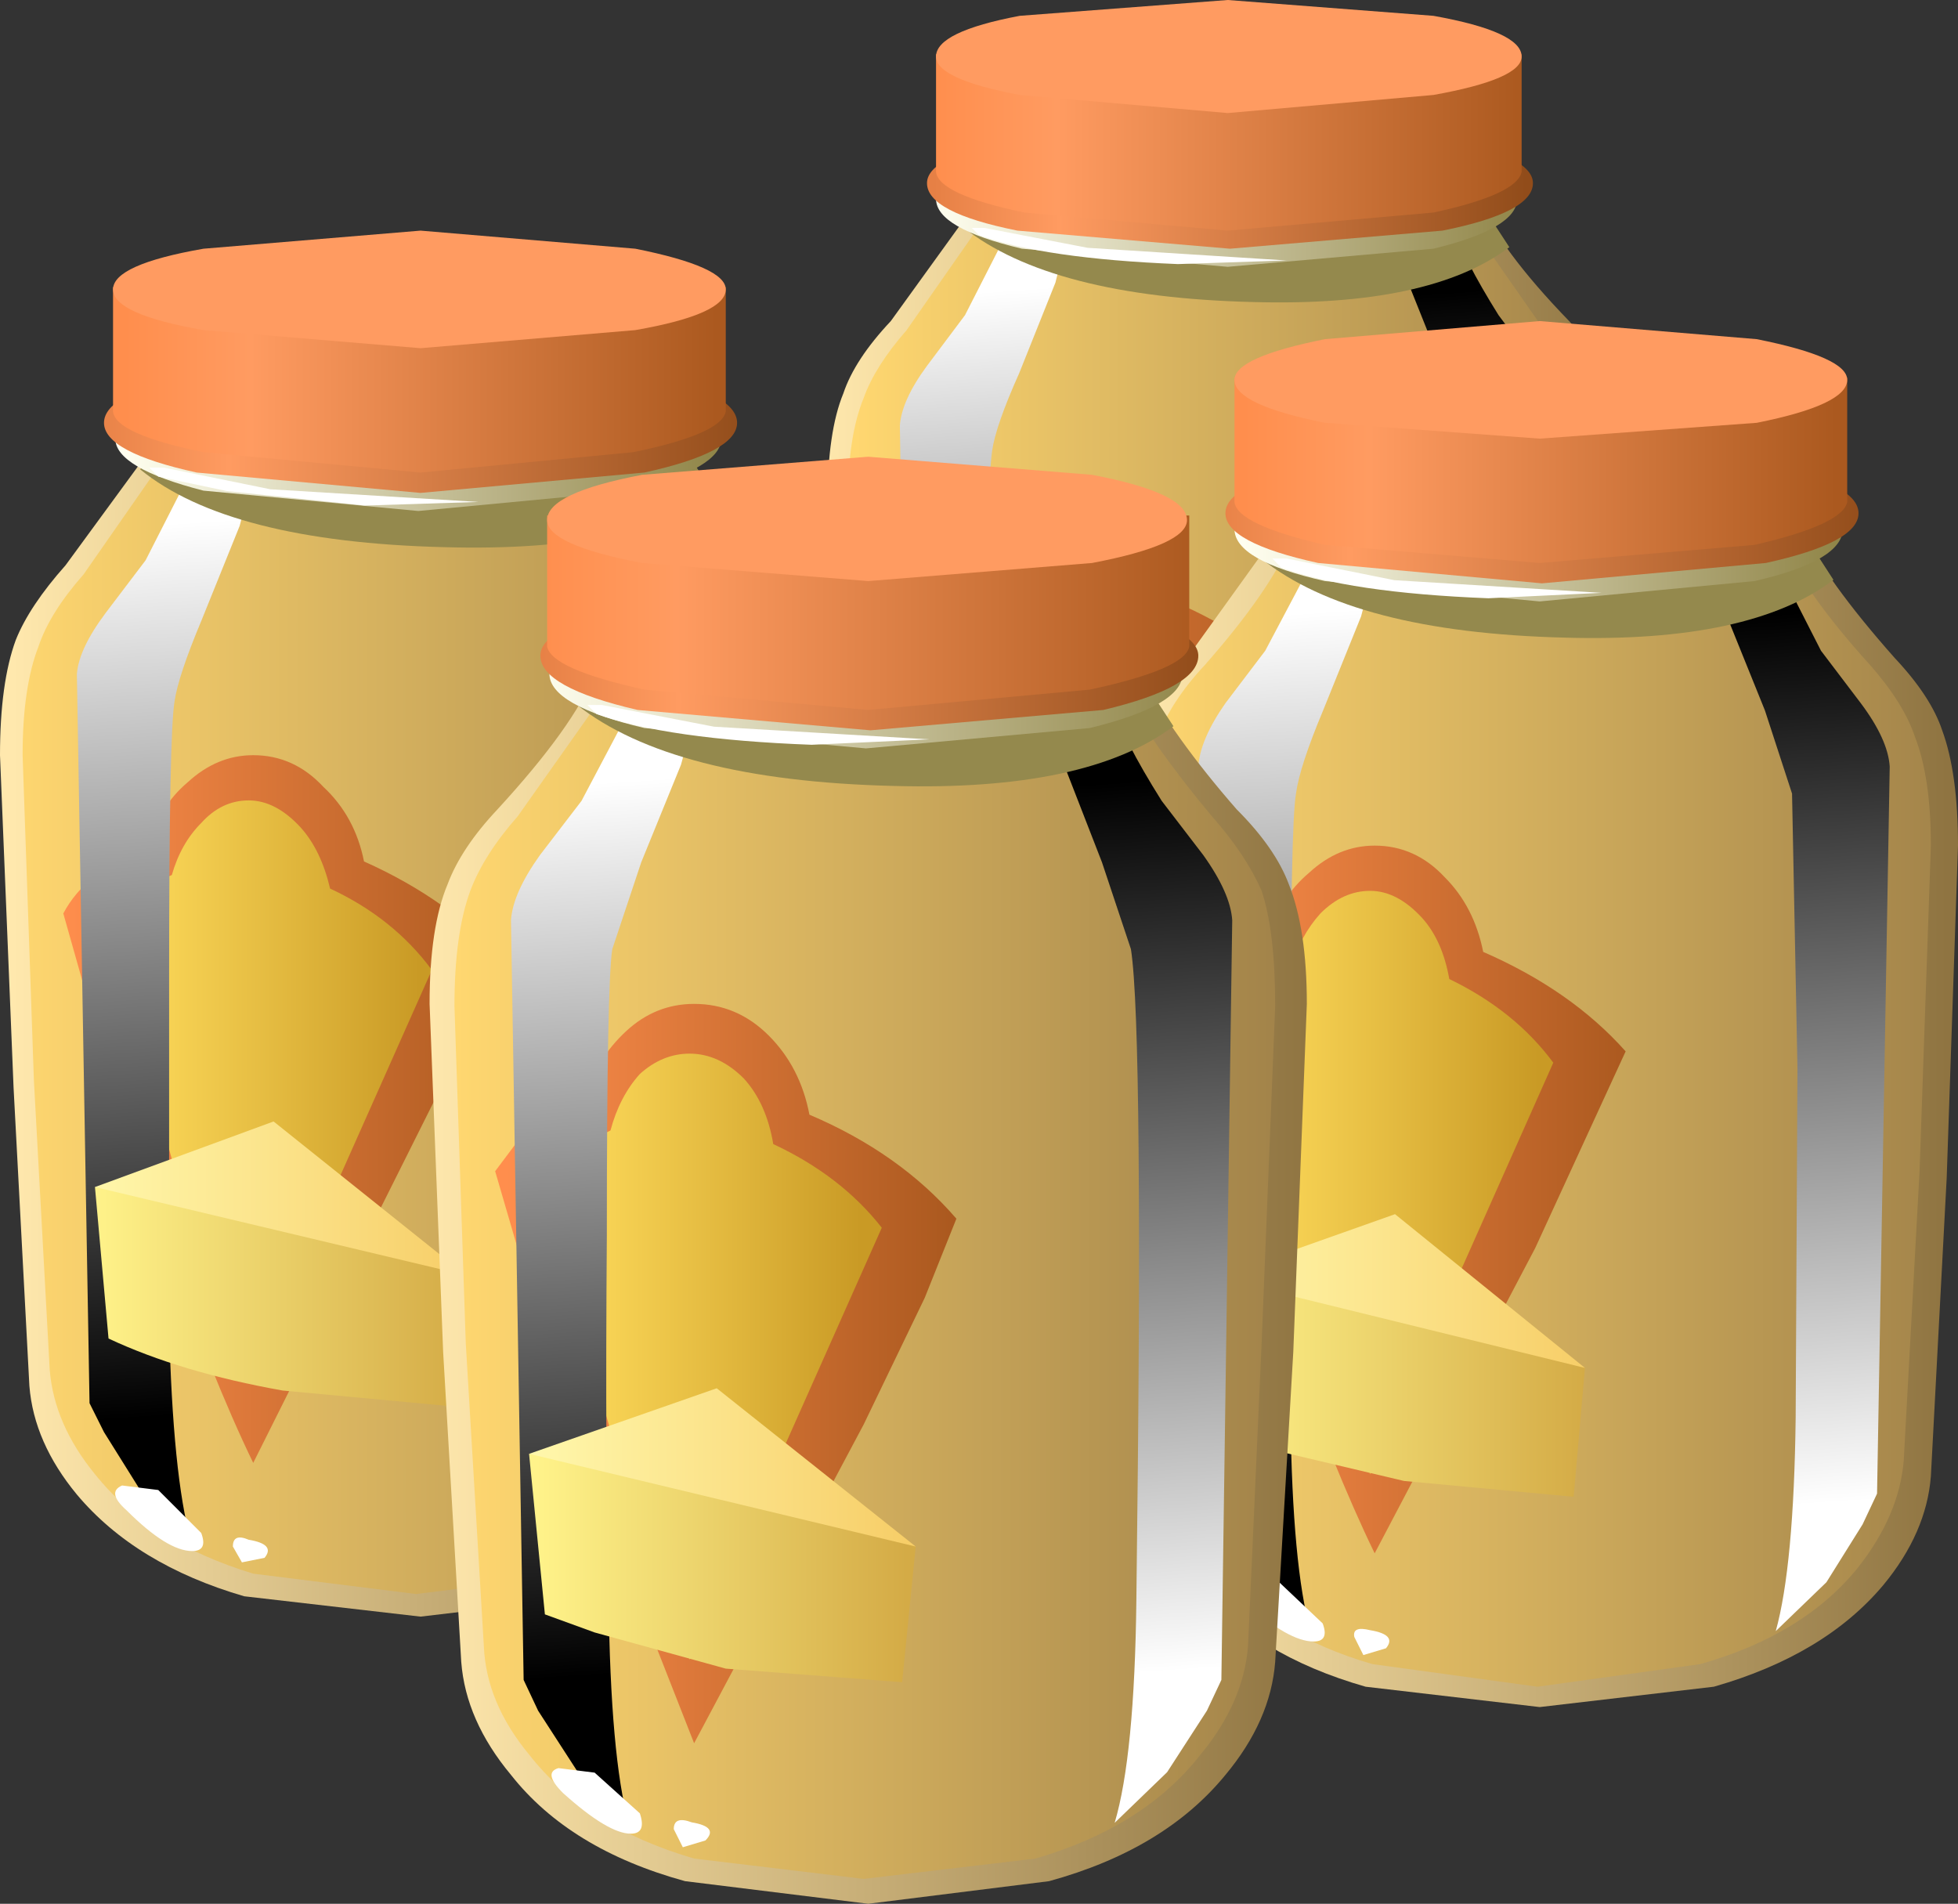 <?xml version="1.0" encoding="UTF-8" standalone="no"?>
<svg xmlns:xlink="http://www.w3.org/1999/xlink" height="42.1px" width="43.3px" xmlns="http://www.w3.org/2000/svg">
  <rect width="100%" height="100%" fill="#333333" stroke="none"/>
  <g transform="matrix(1.0, 0.0, 0.0, 1.0, 0.0, 0.0)">
    <use height="24.9" transform="matrix(1.0, 0.0, 0.0, 1.0, 18.3, 4.4)" width="17.75" xlink:href="#shape0"/>
    <use height="28.85" transform="matrix(0.8, 0.0, 0.0, 0.8, 19.9, 4.65)" width="4.8" xlink:href="#sprite0"/>
    <use height="28.85" transform="matrix(0.8, 0.0, 0.0, 0.8, 30.7, 4.65)" width="4.85" xlink:href="#sprite1"/>
    <use height="2.85" transform="matrix(0.8, 0.0, 0.0, 0.8, 21.3, 4.4)" width="15.1" xlink:href="#sprite2"/>
    <use height="5.9" transform="matrix(1.0, 0.0, 0.0, 1.0, 20.5, 0.0)" width="13.4" xlink:href="#shape4"/>
    <use height="1.1" transform="matrix(0.8, 0.0, 0.0, 0.8, 21.45, 5.0)" width="8.75" xlink:href="#sprite3"/>
    <use height="26.05" transform="matrix(1.0, 0.0, 0.0, 1.0, 0.0, 9.7)" width="28.1" xlink:href="#shape6"/>
    <use height="30.15" transform="matrix(0.8, 0.0, 0.0, 0.8, 1.7, 9.95)" width="5.05" xlink:href="#sprite4"/>
    <use height="30.15" transform="matrix(0.8, 0.0, 0.0, 0.8, 12.95, 9.95)" width="5.05" xlink:href="#sprite5"/>
    <use height="3.0" transform="matrix(0.8, 0.0, 0.0, 0.8, 3.1, 9.7)" width="15.75" xlink:href="#sprite6"/>
    <use height="6.2" transform="matrix(1.0, 0.0, 0.0, 1.0, 2.3, 5.1)" width="14.0" xlink:href="#shape10"/>
    <use height="1.15" transform="matrix(0.8, 0.0, 0.0, 0.8, 3.3, 10.3)" width="9.1" xlink:href="#sprite7"/>
    <use height="26.05" transform="matrix(1.0, 0.0, 0.0, 1.0, 2.1, 11.7)" width="41.2" xlink:href="#shape12"/>
    <use height="30.15" transform="matrix(0.8, 0.0, 0.0, 0.8, 26.5, 11.95)" width="5.05" xlink:href="#sprite8"/>
    <use height="30.15" transform="matrix(0.8, 0.0, 0.0, 0.8, 37.75, 11.95)" width="5.05" xlink:href="#sprite9"/>
    <use height="3.0" transform="matrix(0.8, 0.0, 0.0, 0.8, 27.9, 11.7)" width="15.8" xlink:href="#sprite10"/>
    <use height="6.2" transform="matrix(1.0, 0.0, 0.0, 1.0, 27.1, 7.1)" width="14.0" xlink:href="#shape15"/>
    <use height="1.2" transform="matrix(0.8, 0.0, 0.0, 0.8, 28.14, 12.31)" width="9.1" xlink:href="#sprite11"/>
    <use height="27.2" transform="matrix(1.0, 0.0, 0.0, 1.0, 9.5, 14.9)" width="25.55" xlink:href="#shape17"/>
    <use height="31.45" transform="matrix(0.8, 0.0, 0.0, 0.8, 11.3, 15.15)" width="5.3" xlink:href="#sprite12"/>
    <use height="31.45" transform="matrix(0.8, 0.0, 0.0, 0.8, 23.05, 15.15)" width="5.25" xlink:href="#sprite13"/>
    <use height="3.1" transform="matrix(0.8, 0.0, 0.0, 0.8, 12.75, 14.9)" width="16.5" xlink:href="#sprite14"/>
    <use height="6.45" transform="matrix(1.0, 0.0, 0.0, 1.0, 11.95, 10.1)" width="14.55" xlink:href="#shape20"/>
    <use height="1.2" transform="matrix(0.8, 0.0, 0.0, 0.8, 12.99, 15.55)" width="9.45" xlink:href="#sprite15"/>
    <use height="10.2" transform="matrix(1.0, 0.0, 0.0, 1.0, 11.7, 30.7)" width="8.55" xlink:href="#shape21"/>
  </g>
  <defs>
    <g id="shape0" transform="matrix(1.0, 0.0, 0.0, 1.0, -18.3, -4.4)">
      <path d="M34.7 7.1 Q35.45 7.9 35.7 8.7 36.05 9.55 36.05 11.1 L35.75 18.1 35.45 24.45 Q35.3 25.6 34.4 26.7 33.15 28.2 30.85 28.9 L27.15 29.3 23.5 28.9 Q21.15 28.2 19.9 26.7 19.0 25.6 18.9 24.45 L18.55 18.1 18.3 11.1 Q18.3 9.55 18.65 8.7 18.9 7.95 19.7 7.1 L21.65 4.4 27.15 4.7 32.7 4.4 Q33.15 5.5 34.7 7.1" fill="url(#gradient0)" fill-rule="evenodd" stroke="none"/>
      <path d="M34.15 7.3 L35.1 8.8 Q35.45 9.65 35.45 11.1 L35.2 18.0 34.9 24.1 Q34.75 25.3 33.9 26.3 32.75 27.8 30.55 28.4 L27.1 28.85 23.65 28.4 Q21.45 27.8 20.3 26.3 19.45 25.25 19.35 24.1 L19.0 18.0 18.75 11.1 Q18.75 9.65 19.1 8.8 19.35 8.1 20.05 7.3 L21.9 4.65 27.1 4.9 32.3 4.65 34.15 7.3" fill="url(#gradient1)" fill-rule="evenodd" stroke="none"/>
      <path d="M20.25 16.7 L19.6 14.5 20.05 13.95 Q20.6 13.35 21.4 13.05 21.7 12.15 22.3 11.65 22.9 11.1 23.65 11.1 24.5 11.1 25.15 11.7 25.75 12.35 25.95 13.3 27.85 14.1 28.95 15.45 L27.1 19.6 23.65 26.1 Q22.8 24.3 21.7 21.2 L20.25 16.7" fill="url(#gradient2)" fill-rule="evenodd" stroke="none"/>
      <path d="M25.25 13.9 Q26.6 14.55 27.45 15.65 L26.05 19.05 23.55 24.35 22.1 20.35 20.6 14.85 20.9 14.4 Q21.3 13.9 21.9 13.65 22.1 12.95 22.55 12.5 23.0 12.1 23.55 12.1 24.2 12.1 24.65 12.6 25.1 13.1 25.25 13.9" fill="url(#gradient3)" fill-rule="evenodd" stroke="none"/>
    </g>
    <linearGradient gradientTransform="matrix(0.011, 0.0, 0.0, -0.011, 27.15, 16.85)" gradientUnits="userSpaceOnUse" id="gradient0" spreadMethod="pad" x1="-819.2" x2="819.2">
      <stop offset="0.0" stop-color="#ffe8ad"/>
      <stop offset="1.0" stop-color="#8f7441"/>
    </linearGradient>
    <linearGradient gradientTransform="matrix(0.01, 0.0, 0.0, -0.01, 27.1, 16.75)" gradientUnits="userSpaceOnUse" id="gradient1" spreadMethod="pad" x1="-819.2" x2="819.2">
      <stop offset="0.0" stop-color="#ffd770"/>
      <stop offset="1.0" stop-color="#a3844a"/>
    </linearGradient>
    <linearGradient gradientTransform="matrix(0.006, 0.0, 0.0, -0.006, 24.3, 18.6)" gradientUnits="userSpaceOnUse" id="gradient2" spreadMethod="pad" x1="-819.2" x2="819.2">
      <stop offset="0.0" stop-color="#ff8e4d"/>
      <stop offset="1.0" stop-color="#ab591f"/>
    </linearGradient>
    <linearGradient gradientTransform="matrix(0.004, 0.0, 0.0, -0.004, 24.05, 18.25)" gradientUnits="userSpaceOnUse" id="gradient3" spreadMethod="pad" x1="-819.2" x2="819.2">
      <stop offset="0.0" stop-color="#ffdc5c"/>
      <stop offset="1.0" stop-color="#c99a25"/>
    </linearGradient>
    <g id="sprite0" transform="matrix(1.0, 0.0, 0.0, 1.0, 0.0, 0.0)">
      <use height="28.85" transform="matrix(1.0, 0.0, 0.0, 1.0, 0.0, 0.0)" width="4.8" xlink:href="#shape1"/>
    </g>
    <g id="shape1" transform="matrix(1.0, 0.0, 0.0, 1.0, 0.0, 0.0)">
      <path d="M3.05 0.45 L4.8 0.0 4.3 2.0 3.3 4.5 Q2.65 5.95 2.55 6.65 2.25 9.0 2.45 23.2 2.5 27.1 3.0 28.85 L1.65 27.55 0.7 26.0 0.3 25.2 0.0 5.95 Q0.05 5.25 0.75 4.3 L1.8 2.9 3.05 0.45" fill="url(#gradient4)" fill-rule="evenodd" stroke="none"/>
    </g>
    <linearGradient gradientTransform="matrix(0.001, 0.014, 0.014, -0.001, 2.65, 13.75)" gradientUnits="userSpaceOnUse" id="gradient4" spreadMethod="pad" x1="-819.2" x2="819.2">
      <stop offset="0.0" stop-color="#ffffff"/>
      <stop offset="1.0" stop-color="#000000"/>
    </linearGradient>
    <g id="sprite1" transform="matrix(1.0, 0.0, 0.0, 1.0, 0.0, 0.0)">
      <use height="28.85" transform="matrix(1.0, 0.0, 0.0, 1.0, 0.0, 0.0)" width="4.85" xlink:href="#shape2"/>
    </g>
    <g id="shape2" transform="matrix(1.0, 0.0, 0.0, 1.0, 0.0, 0.0)">
      <path d="M1.8 0.45 Q2.05 1.3 3.05 2.9 L4.1 4.3 Q4.8 5.25 4.85 5.95 L4.55 25.2 4.2 26.0 3.2 27.55 1.85 28.85 Q2.35 27.1 2.4 23.2 2.6 9.0 2.3 6.65 L1.55 4.5 0.55 2.0 Q0.0 0.35 0.0 0.0 L1.8 0.45" fill="url(#gradient5)" fill-rule="evenodd" stroke="none"/>
    </g>
    <linearGradient gradientTransform="matrix(-0.001, -0.014, 0.014, -0.001, 2.2, 13.75)" gradientUnits="userSpaceOnUse" id="gradient5" spreadMethod="pad" x1="-819.2" x2="819.2">
      <stop offset="0.0" stop-color="#ffffff"/>
      <stop offset="1.0" stop-color="#000000"/>
    </linearGradient>
    <g id="sprite2" transform="matrix(1.0, 0.0, 0.0, 1.0, 0.0, 0.0)">
      <use height="3.1" transform="matrix(0.915, 0.0, 0.0, 0.919, 0.0, 0.0)" width="16.5" xlink:href="#shape3"/>
    </g>
    <g id="shape3" transform="matrix(1.0, 0.0, 0.0, 1.0, 0.0, 0.0)">
      <path d="M15.55 0.0 L16.5 1.45 Q14.1 3.25 8.75 3.1 2.65 2.95 0.0 0.85 L0.5 0.0 8.05 0.4 15.55 0.0" fill="#94894d" fill-rule="evenodd" stroke="none"/>
    </g>
    <g id="shape4" transform="matrix(1.0, 0.0, 0.0, 1.0, -20.5, 0.0)">
      <path d="M31.7 3.35 Q33.55 3.8 33.55 4.4 33.55 5.05 31.7 5.5 L27.15 5.9 22.6 5.5 Q20.7 5.05 20.7 4.4 20.7 3.8 22.6 3.35 L27.15 2.9 31.7 3.35" fill="url(#gradient6)" fill-rule="evenodd" stroke="none"/>
      <path d="M31.9 3.05 Q33.9 3.45 33.9 4.05 33.9 4.7 31.9 5.1 L27.2 5.5 22.5 5.1 Q20.5 4.7 20.5 4.05 20.5 3.45 22.5 3.05 L27.2 2.6 31.9 3.05" fill="url(#gradient7)" fill-rule="evenodd" stroke="none"/>
      <path d="M33.65 1.2 L33.65 3.8 Q33.55 4.3 31.7 4.7 L27.15 5.1 22.65 4.7 Q20.75 4.3 20.7 3.8 L20.7 1.2 33.65 1.2" fill="url(#gradient8)" fill-rule="evenodd" stroke="none"/>
      <path d="M31.7 0.35 Q33.65 0.7 33.65 1.25 33.65 1.75 31.7 2.1 L27.15 2.5 22.55 2.1 Q20.7 1.75 20.7 1.25 20.7 0.7 22.55 0.35 L27.15 0.0 31.7 0.35" fill="#ff9b61" fill-rule="evenodd" stroke="none"/>
    </g>
    <linearGradient gradientTransform="matrix(0.008, 0.0, 0.0, -0.008, 27.15, 4.4)" gradientUnits="userSpaceOnUse" id="gradient6" spreadMethod="pad" x1="-819.2" x2="819.2">
      <stop offset="0.0" stop-color="#fffff0"/>
      <stop offset="1.0" stop-color="#918649"/>
    </linearGradient>
    <linearGradient gradientTransform="matrix(0.008, 0.0, 0.0, -0.008, 27.2, 4.05)" gradientUnits="userSpaceOnUse" id="gradient7" spreadMethod="pad" x1="-819.2" x2="819.2">
      <stop offset="0.0" stop-color="#e68045"/>
      <stop offset="0.212" stop-color="#ff9b61"/>
      <stop offset="1.0" stop-color="#914c1a"/>
    </linearGradient>
    <linearGradient gradientTransform="matrix(0.008, 0.0, 0.0, -0.008, 27.15, 3.15)" gradientUnits="userSpaceOnUse" id="gradient8" spreadMethod="pad" x1="-819.2" x2="819.2">
      <stop offset="0.0" stop-color="#ff8e4d"/>
      <stop offset="0.212" stop-color="#ff9b61"/>
      <stop offset="1.0" stop-color="#ab591f"/>
    </linearGradient>
    <g id="sprite3" transform="matrix(1.0, 0.0, 0.0, 1.0, 0.0, 0.0)">
      <use height="1.1" transform="matrix(1.0, 0.0, 0.0, 1.0, 0.0, 0.0)" width="8.75" xlink:href="#shape5"/>
    </g>
    <g id="shape5" transform="matrix(1.0, 0.0, 0.0, 1.0, 0.0, 0.0)">
      <path d="M0.4 0.05 L3.25 0.6 8.75 0.95 5.75 1.05 Q2.05 0.9 0.25 0.25 L0.05 0.05 0.4 0.05" fill="#ffffff" fill-rule="evenodd" stroke="none"/>
    </g>
    <g id="shape6" transform="matrix(1.0, 0.0, 0.0, 1.0, 0.0, -9.7)">
      <path d="M21.65 26.7 Q22.4 27.1 22.55 27.55 22.7 27.9 22.35 27.9 21.9 27.9 20.95 27.1 20.55 26.7 20.9 26.55 L21.65 26.7" fill="#ffffff" fill-rule="evenodd" stroke="none"/>
      <path d="M23.6 27.7 Q24.1 27.8 23.9 28.1 23.65 28.35 23.45 28.2 L23.25 27.85 Q23.25 27.6 23.6 27.7" fill="#ffffff" fill-rule="evenodd" stroke="none"/>
      <path d="M24.1 19.95 L28.1 22.1 27.9 24.9 24.3 24.55 21.65 23.9 20.6 23.45 20.3 20.2 24.1 19.95" fill="url(#gradient9)" fill-rule="evenodd" stroke="none"/>
      <path d="M24.1 18.9 L28.1 22.1 20.3 20.2 24.1 18.9" fill="url(#gradient10)" fill-rule="evenodd" stroke="none"/>
      <path d="M17.1 12.5 L18.2 14.15 Q18.55 15.1 18.55 16.7 L18.3 24.05 17.9 30.65 Q17.8 31.9 16.85 33.05 15.55 34.6 13.1 35.3 L9.3 35.75 5.4 35.3 Q3.0 34.6 1.7 33.05 0.75 31.9 0.65 30.65 L0.3 24.05 0.0 16.7 Q0.0 15.1 0.35 14.15 0.65 13.4 1.45 12.5 L3.5 9.7 9.3 10.0 15.05 9.7 Q15.5 10.75 17.1 12.5" fill="url(#gradient11)" fill-rule="evenodd" stroke="none"/>
      <path d="M16.55 12.7 L17.6 14.3 17.9 16.7 17.65 23.9 17.3 30.3 Q17.2 31.5 16.3 32.6 15.1 34.1 12.85 34.8 L9.2 35.25 5.6 34.8 Q3.3 34.1 2.1 32.6 1.2 31.5 1.1 30.3 L0.75 23.9 0.5 16.7 Q0.5 15.2 0.85 14.3 1.1 13.55 1.85 12.7 L3.8 9.9 9.2 10.25 14.65 9.9 Q15.0 10.9 16.55 12.7" fill="url(#gradient12)" fill-rule="evenodd" stroke="none"/>
      <path d="M7.15 17.4 Q7.85 18.05 8.05 19.05 9.95 19.9 11.15 21.25 L5.6 32.35 Q4.7 30.5 3.55 27.25 L2.05 22.5 1.4 20.2 Q1.9 19.25 3.3 18.7 3.5 17.85 4.15 17.3 4.8 16.7 5.6 16.7 6.5 16.7 7.15 17.4" fill="url(#gradient13)" fill-rule="evenodd" stroke="none"/>
      <path d="M4.45 18.2 Q4.9 17.7 5.5 17.7 6.1 17.7 6.65 18.3 7.1 18.8 7.3 19.65 8.7 20.3 9.55 21.45 L5.5 30.55 4.0 26.35 2.4 20.6 Q2.75 19.8 3.8 19.35 4.0 18.65 4.45 18.2" fill="url(#gradient14)" fill-rule="evenodd" stroke="none"/>
    </g>
    <linearGradient gradientTransform="matrix(0.005, 0.0, 0.0, -0.005, 24.2, 22.4)" gradientUnits="userSpaceOnUse" id="gradient9" spreadMethod="pad" x1="-819.2" x2="819.2">
      <stop offset="0.0" stop-color="#fff38a"/>
      <stop offset="1.0" stop-color="#d4ab46"/>
    </linearGradient>
    <linearGradient gradientTransform="matrix(0.005, 0.0, 0.0, -0.005, 24.2, 20.5)" gradientUnits="userSpaceOnUse" id="gradient10" spreadMethod="pad" x1="-819.2" x2="819.2">
      <stop offset="0.0" stop-color="#fff7ab"/>
      <stop offset="1.0" stop-color="#f7ce68"/>
    </linearGradient>
    <linearGradient gradientTransform="matrix(0.011, 0.0, 0.0, -0.011, 9.3, 22.7)" gradientUnits="userSpaceOnUse" id="gradient11" spreadMethod="pad" x1="-819.2" x2="819.2">
      <stop offset="0.0" stop-color="#ffe8ad"/>
      <stop offset="1.0" stop-color="#8f7441"/>
    </linearGradient>
    <linearGradient gradientTransform="matrix(0.011, 0.0, 0.0, -0.011, 9.2, 22.6)" gradientUnits="userSpaceOnUse" id="gradient12" spreadMethod="pad" x1="-819.2" x2="819.2">
      <stop offset="0.0" stop-color="#ffd770"/>
      <stop offset="1.0" stop-color="#a3844a"/>
    </linearGradient>
    <linearGradient gradientTransform="matrix(0.006, 0.0, 0.0, -0.006, 6.3, 24.5)" gradientUnits="userSpaceOnUse" id="gradient13" spreadMethod="pad" x1="-819.2" x2="819.2">
      <stop offset="0.0" stop-color="#ff8e4d"/>
      <stop offset="1.0" stop-color="#ab591f"/>
    </linearGradient>
    <linearGradient gradientTransform="matrix(0.004, 0.0, 0.0, -0.004, 6.0, 24.15)" gradientUnits="userSpaceOnUse" id="gradient14" spreadMethod="pad" x1="-819.2" x2="819.2">
      <stop offset="0.0" stop-color="#ffdc5c"/>
      <stop offset="1.0" stop-color="#c99a25"/>
    </linearGradient>
    <g id="sprite4" transform="matrix(1.0, 0.0, 0.0, 1.0, 0.0, 0.0)">
      <use height="30.15" transform="matrix(1.0, 0.0, 0.0, 1.0, 0.0, 0.0)" width="5.05" xlink:href="#shape7"/>
    </g>
    <g id="shape7" transform="matrix(1.0, 0.0, 0.0, 1.0, 0.0, 0.0)">
      <path d="M0.0 6.2 Q0.05 5.5 0.8 4.5 L1.9 3.05 3.2 0.5 5.05 0.0 4.5 2.1 3.45 4.7 Q2.8 6.25 2.7 6.95 2.55 7.8 2.55 14.55 L2.55 24.2 Q2.65 28.35 3.15 30.15 L1.75 28.75 0.75 27.15 0.35 26.35 0.0 6.2" fill="url(#gradient15)" fill-rule="evenodd" stroke="none"/>
    </g>
    <linearGradient gradientTransform="matrix(0.001, 0.015, 0.015, -0.001, 2.8, 14.35)" gradientUnits="userSpaceOnUse" id="gradient15" spreadMethod="pad" x1="-819.2" x2="819.2">
      <stop offset="0.0" stop-color="#ffffff"/>
      <stop offset="1.0" stop-color="#000000"/>
    </linearGradient>
    <g id="sprite5" transform="matrix(1.0, 0.0, 0.0, 1.0, 0.0, 0.0)">
      <use height="30.15" transform="matrix(1.0, 0.0, 0.0, 1.0, 0.0, 0.0)" width="5.05" xlink:href="#shape8"/>
    </g>
    <g id="shape8" transform="matrix(1.0, 0.0, 0.0, 1.0, 0.0, 0.0)">
      <path d="M1.85 0.5 L3.15 3.05 4.3 4.5 Q5.0 5.5 5.05 6.2 L4.75 26.35 4.35 27.15 3.3 28.75 1.95 30.15 Q2.45 28.35 2.5 24.2 2.7 9.1 2.35 6.95 L1.6 4.7 0.55 2.1 Q0.0 0.35 0.0 0.0 L1.85 0.5" fill="url(#gradient16)" fill-rule="evenodd" stroke="none"/>
    </g>
    <linearGradient gradientTransform="matrix(-0.001, -0.015, 0.015, -0.001, 2.3, 14.35)" gradientUnits="userSpaceOnUse" id="gradient16" spreadMethod="pad" x1="-819.2" x2="819.2">
      <stop offset="0.0" stop-color="#ffffff"/>
      <stop offset="1.0" stop-color="#000000"/>
    </linearGradient>
    <g id="sprite6" transform="matrix(1.0, 0.0, 0.0, 1.0, 0.0, 0.0)">
      <use height="3.0" transform="matrix(1.0, 0.0, 0.0, 1.0, 0.0, 0.0)" width="15.75" xlink:href="#shape9"/>
    </g>
    <g id="shape9" transform="matrix(1.0, 0.0, 0.0, 1.0, 0.0, 0.0)">
      <path d="M14.9 0.0 L15.75 1.4 Q13.8 3.15 8.4 3.0 2.45 2.85 0.0 0.85 L0.5 0.0 7.7 0.4 14.9 0.0" fill="#94894d" fill-rule="evenodd" stroke="none"/>
    </g>
    <g id="shape10" transform="matrix(1.0, 0.0, 0.0, 1.0, -2.3, -5.1)">
      <path d="M15.95 9.7 Q15.95 10.35 14.0 10.85 L9.25 11.3 4.5 10.85 Q2.55 10.35 2.55 9.7 2.55 9.1 4.5 8.6 L9.25 8.15 14.0 8.6 Q15.95 9.1 15.95 9.7" fill="url(#gradient17)" fill-rule="evenodd" stroke="none"/>
      <path d="M16.3 9.35 Q16.3 10.0 14.25 10.45 L9.3 10.9 4.35 10.45 Q2.3 10.0 2.3 9.35 2.3 8.7 4.35 8.25 L9.3 7.8 14.25 8.25 Q16.3 8.7 16.3 9.35" fill="url(#gradient18)" fill-rule="evenodd" stroke="none"/>
      <path d="M16.05 9.1 Q15.95 9.6 14.0 10.0 L9.3 10.45 4.5 10.0 Q2.55 9.6 2.5 9.1 L2.5 6.35 16.05 6.35 16.05 9.1" fill="url(#gradient19)" fill-rule="evenodd" stroke="none"/>
      <path d="M16.05 6.4 Q16.05 6.95 14.05 7.3 L9.3 7.7 4.5 7.3 Q2.5 6.95 2.5 6.4 2.5 5.85 4.5 5.5 L9.3 5.1 14.05 5.5 Q16.05 5.9 16.05 6.4" fill="#ff9b61" fill-rule="evenodd" stroke="none"/>
    </g>
    <linearGradient gradientTransform="matrix(0.008, 0.0, 0.0, -0.008, 9.25, 9.7)" gradientUnits="userSpaceOnUse" id="gradient17" spreadMethod="pad" x1="-819.2" x2="819.2">
      <stop offset="0.0" stop-color="#fffff0"/>
      <stop offset="1.0" stop-color="#918649"/>
    </linearGradient>
    <linearGradient gradientTransform="matrix(0.009, 0.0, 0.0, -0.009, 9.3, 9.35)" gradientUnits="userSpaceOnUse" id="gradient18" spreadMethod="pad" x1="-819.2" x2="819.2">
      <stop offset="0.0" stop-color="#e68045"/>
      <stop offset="0.212" stop-color="#ff9b61"/>
      <stop offset="1.0" stop-color="#914c1a"/>
    </linearGradient>
    <linearGradient gradientTransform="matrix(0.008, 0.0, 0.0, -0.008, 9.3, 8.4)" gradientUnits="userSpaceOnUse" id="gradient19" spreadMethod="pad" x1="-819.2" x2="819.2">
      <stop offset="0.0" stop-color="#ff8e4d"/>
      <stop offset="0.212" stop-color="#ff9b61"/>
      <stop offset="1.0" stop-color="#ab591f"/>
    </linearGradient>
    <g id="sprite7" transform="matrix(1.0, 0.0, 0.0, 1.0, 0.0, 0.0)">
      <use height="1.15" transform="matrix(1.0, 0.0, 0.0, 1.0, 0.0, 0.0)" width="9.1" xlink:href="#shape11"/>
    </g>
    <g id="shape11" transform="matrix(1.0, 0.0, 0.0, 1.0, 0.0, 0.0)">
      <path d="M0.4 0.05 L3.35 0.65 9.1 1.0 5.95 1.1 2.15 0.7 0.25 0.3 0.0 0.05 0.4 0.05" fill="#ffffff" fill-rule="evenodd" stroke="none"/>
    </g>
    <g id="shape12" transform="matrix(1.0, 0.0, 0.0, 1.0, -2.1, -11.7)">
      <path d="M3.5 32.95 L4.45 33.9 Q4.6 34.3 4.25 34.3 3.7 34.3 2.8 33.4 2.35 33.0 2.7 32.85 L3.5 32.95" fill="#ffffff" fill-rule="evenodd" stroke="none"/>
      <path d="M5.5 34.05 Q6.1 34.15 5.85 34.45 L5.35 34.55 5.15 34.2 Q5.15 33.9 5.5 34.05" fill="#ffffff" fill-rule="evenodd" stroke="none"/>
      <path d="M6.05 25.95 L10.3 28.2 10.0 31.1 6.25 30.75 Q4.0 30.35 2.4 29.6 L2.1 26.25 6.05 25.95" fill="url(#gradient20)" fill-rule="evenodd" stroke="none"/>
      <path d="M6.05 24.8 L10.3 28.2 2.1 26.25 6.05 24.8" fill="url(#gradient21)" fill-rule="evenodd" stroke="none"/>
      <path d="M42.95 16.15 Q43.3 17.1 43.3 18.7 L43.05 26.05 42.7 32.65 Q42.6 33.9 41.65 35.05 40.35 36.6 37.9 37.3 L34.05 37.75 30.2 37.3 Q27.75 36.6 26.5 35.05 25.5 33.9 25.45 32.65 L25.1 26.05 24.8 18.7 Q24.8 17.1 25.15 16.15 25.45 15.4 26.25 14.55 L28.3 11.7 34.05 12.0 39.85 11.7 Q40.35 12.8 41.9 14.55 42.7 15.4 42.95 16.15" fill="url(#gradient22)" fill-rule="evenodd" stroke="none"/>
      <path d="M42.35 16.3 Q42.7 17.2 42.7 18.7 L42.45 25.9 42.1 32.3 Q42.0 33.5 41.1 34.65 39.9 36.15 37.6 36.8 L34.0 37.3 30.35 36.8 Q28.1 36.15 26.9 34.65 26.0 33.5 25.9 32.3 L25.55 25.9 25.3 18.7 Q25.3 17.2 25.6 16.3 25.9 15.5 26.65 14.7 28.1 13.05 28.55 11.95 L34.0 12.25 39.4 11.95 Q39.9 13.1 41.35 14.7 42.1 15.55 42.35 16.3" fill="url(#gradient23)" fill-rule="evenodd" stroke="none"/>
      <path d="M32.8 21.05 Q34.75 21.9 35.95 23.25 L33.95 27.6 30.4 34.35 Q29.5 32.5 28.35 29.3 L26.85 24.5 26.15 22.25 26.6 21.7 Q27.2 21.05 28.05 20.7 28.3 19.85 28.95 19.3 29.6 18.7 30.4 18.7 31.3 18.7 31.95 19.4 32.6 20.05 32.8 21.05" fill="url(#gradient24)" fill-rule="evenodd" stroke="none"/>
      <path d="M30.3 32.6 L28.8 28.4 27.2 22.65 27.5 22.15 28.55 21.4 Q28.75 20.7 29.2 20.2 29.7 19.7 30.3 19.7 30.9 19.7 31.45 20.3 31.9 20.8 32.05 21.65 33.5 22.35 34.35 23.5 L30.3 32.6" fill="url(#gradient25)" fill-rule="evenodd" stroke="none"/>
    </g>
    <linearGradient gradientTransform="matrix(0.005, 0.0, 0.0, -0.005, 6.15, 28.5)" gradientUnits="userSpaceOnUse" id="gradient20" spreadMethod="pad" x1="-819.2" x2="819.2">
      <stop offset="0.0" stop-color="#fff38a"/>
      <stop offset="1.0" stop-color="#d4ab46"/>
    </linearGradient>
    <linearGradient gradientTransform="matrix(0.005, 0.0, 0.0, -0.005, 6.15, 26.5)" gradientUnits="userSpaceOnUse" id="gradient21" spreadMethod="pad" x1="-819.2" x2="819.2">
      <stop offset="0.0" stop-color="#fff7ab"/>
      <stop offset="1.0" stop-color="#f7ce68"/>
    </linearGradient>
    <linearGradient gradientTransform="matrix(0.011, 0.0, 0.0, -0.011, 34.05, 24.7)" gradientUnits="userSpaceOnUse" id="gradient22" spreadMethod="pad" x1="-819.2" x2="819.2">
      <stop offset="0.0" stop-color="#ffe8ad"/>
      <stop offset="1.0" stop-color="#8f7441"/>
    </linearGradient>
    <linearGradient gradientTransform="matrix(0.011, 0.0, 0.0, -0.011, 34.0, 24.6)" gradientUnits="userSpaceOnUse" id="gradient23" spreadMethod="pad" x1="-819.2" x2="819.2">
      <stop offset="0.0" stop-color="#ffd770"/>
      <stop offset="1.0" stop-color="#a3844a"/>
    </linearGradient>
    <linearGradient gradientTransform="matrix(0.006, 0.0, 0.0, -0.006, 31.1, 26.55)" gradientUnits="userSpaceOnUse" id="gradient24" spreadMethod="pad" x1="-819.2" x2="819.2">
      <stop offset="0.0" stop-color="#ff8e4d"/>
      <stop offset="1.0" stop-color="#ab591f"/>
    </linearGradient>
    <linearGradient gradientTransform="matrix(0.004, 0.0, 0.0, -0.004, 30.75, 26.15)" gradientUnits="userSpaceOnUse" id="gradient25" spreadMethod="pad" x1="-819.2" x2="819.2">
      <stop offset="0.0" stop-color="#ffdc5c"/>
      <stop offset="1.0" stop-color="#c99a25"/>
    </linearGradient>
    <g id="sprite8" transform="matrix(1.0, 0.0, 0.0, 1.0, 0.0, 0.0)">
      <use height="30.15" transform="matrix(1.0, 0.0, 0.0, 1.0, 0.0, 0.0)" width="5.05" xlink:href="#shape13"/>
    </g>
    <g id="shape13" transform="matrix(1.0, 0.0, 0.0, 1.0, 0.0, 0.0)">
      <path d="M0.0 6.25 Q0.05 5.5 0.75 4.5 L1.85 3.05 3.2 0.5 5.05 0.0 4.5 2.1 3.45 4.7 Q2.8 6.25 2.7 7.0 2.55 7.85 2.55 14.6 L2.55 24.25 Q2.6 28.35 3.1 30.15 L1.75 28.8 0.7 27.2 0.3 26.35 0.0 6.25" fill="url(#gradient26)" fill-rule="evenodd" stroke="none"/>
    </g>
    <linearGradient gradientTransform="matrix(0.001, 0.015, 0.015, -0.001, 2.75, 14.35)" gradientUnits="userSpaceOnUse" id="gradient26" spreadMethod="pad" x1="-819.2" x2="819.2">
      <stop offset="0.0" stop-color="#ffffff"/>
      <stop offset="1.0" stop-color="#000000"/>
    </linearGradient>
    <g id="sprite9" transform="matrix(1.0, 0.0, 0.0, 1.0, 0.0, 0.0)">
      <use height="30.15" transform="matrix(1.0, 0.0, 0.0, 1.0, 0.0, 0.0)" width="5.05" xlink:href="#shape14"/>
    </g>
    <g id="shape14" transform="matrix(1.0, 0.0, 0.0, 1.0, 0.0, 0.0)">
      <path d="M5.05 6.25 L4.7 26.35 4.3 27.2 3.3 28.8 1.9 30.15 Q2.4 28.35 2.45 24.25 L2.5 14.6 2.35 7.0 1.6 4.7 0.55 2.1 Q0.0 0.35 0.0 0.0 L1.85 0.5 3.15 3.05 4.25 4.5 Q5.0 5.5 5.05 6.25" fill="url(#gradient27)" fill-rule="evenodd" stroke="none"/>
    </g>
    <linearGradient gradientTransform="matrix(-0.001, -0.015, 0.015, -0.001, 2.25, 14.35)" gradientUnits="userSpaceOnUse" id="gradient27" spreadMethod="pad" x1="-819.2" x2="819.2">
      <stop offset="0.0" stop-color="#ffffff"/>
      <stop offset="1.0" stop-color="#000000"/>
    </linearGradient>
    <g id="sprite10" transform="matrix(1.0, 0.0, 0.0, 1.0, 0.0, 0.0)">
      <use height="3.1" transform="matrix(0.958, 0.0, 0.0, 0.968, 0.0, 0.0)" width="16.5" xlink:href="#shape3"/>
    </g>
    <g id="shape15" transform="matrix(1.0, 0.0, 0.0, 1.0, -27.1, -7.1)">
      <path d="M40.75 11.7 Q40.75 12.4 38.8 12.85 L34.05 13.3 29.3 12.85 Q27.3 12.4 27.3 11.7 27.3 11.1 29.3 10.65 L34.05 10.15 38.8 10.65 Q40.75 11.1 40.75 11.7" fill="url(#gradient28)" fill-rule="evenodd" stroke="none"/>
      <path d="M41.1 11.35 Q41.1 12.0 39.05 12.45 L34.1 12.9 29.15 12.45 Q27.1 12.0 27.1 11.35 27.1 10.7 29.15 10.3 L34.1 9.8 39.05 10.3 Q41.1 10.7 41.1 11.35" fill="url(#gradient29)" fill-rule="evenodd" stroke="none"/>
      <path d="M40.85 8.35 L40.85 11.1 Q40.75 11.6 38.8 12.05 L34.05 12.45 29.3 12.05 Q27.35 11.6 27.3 11.1 L27.3 8.35 40.85 8.35" fill="url(#gradient30)" fill-rule="evenodd" stroke="none"/>
      <path d="M40.85 8.4 Q40.85 8.95 38.85 9.35 L34.05 9.7 29.3 9.35 Q27.3 8.95 27.3 8.4 27.3 7.9 29.3 7.5 L34.05 7.1 38.85 7.5 Q40.85 7.9 40.85 8.4" fill="#ff9b61" fill-rule="evenodd" stroke="none"/>
    </g>
    <linearGradient gradientTransform="matrix(0.008, 0.0, 0.0, -0.008, 34.05, 11.7)" gradientUnits="userSpaceOnUse" id="gradient28" spreadMethod="pad" x1="-819.2" x2="819.2">
      <stop offset="0.0" stop-color="#fffff0"/>
      <stop offset="1.0" stop-color="#918649"/>
    </linearGradient>
    <linearGradient gradientTransform="matrix(0.009, 0.0, 0.0, -0.009, 34.1, 11.35)" gradientUnits="userSpaceOnUse" id="gradient29" spreadMethod="pad" x1="-819.2" x2="819.2">
      <stop offset="0.0" stop-color="#e68045"/>
      <stop offset="0.212" stop-color="#ff9b61"/>
      <stop offset="1.0" stop-color="#914c1a"/>
    </linearGradient>
    <linearGradient gradientTransform="matrix(0.008, 0.0, 0.0, -0.008, 34.05, 10.4)" gradientUnits="userSpaceOnUse" id="gradient30" spreadMethod="pad" x1="-819.2" x2="819.2">
      <stop offset="0.0" stop-color="#ff8e4d"/>
      <stop offset="0.212" stop-color="#ff9b61"/>
      <stop offset="1.0" stop-color="#ab591f"/>
    </linearGradient>
    <g id="sprite11" transform="matrix(1.0, 0.0, 0.0, 1.0, -0.05, 0.05)">
      <use height="1.2" transform="matrix(0.963, 0.0, 0.0, 1.0, 0.048, -0.05)" width="9.45" xlink:href="#shape16"/>
    </g>
    <g id="shape16" transform="matrix(1.0, 0.0, 0.0, 1.0, -0.05, 0.0)">
      <path d="M0.45 0.05 L3.55 0.65 9.5 1.0 6.25 1.15 Q2.25 1.0 0.3 0.3 L0.05 0.05 0.45 0.05" fill="#ffffff" fill-rule="evenodd" stroke="none"/>
    </g>
    <g id="shape17" transform="matrix(1.0, 0.0, 0.0, 1.0, -9.5, -14.9)">
      <path d="M28.3 35.0 L29.25 35.9 Q29.4 36.3 29.05 36.3 28.5 36.3 27.55 35.45 27.1 35.0 27.5 34.9 L28.3 35.0" fill="#ffffff" fill-rule="evenodd" stroke="none"/>
      <path d="M30.3 36.05 Q30.9 36.15 30.65 36.45 L30.15 36.6 29.95 36.2 Q29.9 35.95 30.3 36.05" fill="#ffffff" fill-rule="evenodd" stroke="none"/>
      <path d="M35.05 30.25 L34.8 33.1 31.05 32.75 28.3 32.1 27.2 31.65 26.9 28.25 30.85 28.0 35.05 30.25" fill="url(#gradient31)" fill-rule="evenodd" stroke="none"/>
      <path d="M26.9 28.25 L30.85 26.85 35.05 30.25 26.9 28.25" fill="url(#gradient32)" fill-rule="evenodd" stroke="none"/>
      <path d="M27.35 17.9 Q28.2 18.75 28.5 19.55 28.9 20.55 28.9 22.2 L28.6 29.9 28.2 36.75 Q28.1 38.05 27.1 39.25 25.75 40.9 23.2 41.6 L19.2 42.1 15.15 41.6 Q12.6 40.9 11.3 39.25 10.3 38.05 10.2 36.75 L9.8 29.9 9.5 22.2 Q9.5 20.5 9.9 19.55 10.2 18.75 11.0 17.9 12.7 16.05 13.15 14.9 L19.2 15.25 25.2 14.9 Q25.95 16.3 27.35 17.9" fill="url(#gradient33)" fill-rule="evenodd" stroke="none"/>
      <path d="M26.8 18.05 Q27.55 18.9 27.9 19.7 28.2 20.6 28.2 22.25 L27.9 29.7 27.6 36.4 Q27.5 37.65 26.55 38.8 25.3 40.4 22.9 41.1 L19.1 41.55 15.35 41.1 Q12.95 40.4 11.7 38.8 10.75 37.65 10.7 36.4 L10.3 29.7 10.05 22.25 Q10.05 20.65 10.4 19.7 10.7 18.9 11.45 18.05 L13.5 15.15 19.1 15.5 24.75 15.15 Q25.5 16.5 26.8 18.05" fill="url(#gradient34)" fill-rule="evenodd" stroke="none"/>
      <path d="M13.85 22.8 Q14.5 22.2 15.35 22.2 16.3 22.2 17.0 22.9 17.7 23.6 17.9 24.65 19.9 25.5 21.15 26.95 L20.45 28.7 19.1 31.5 15.35 38.55 13.25 33.2 11.65 28.3 10.95 25.9 11.4 25.3 Q12.05 24.65 12.9 24.3 13.2 23.4 13.85 22.8" fill="url(#gradient35)" fill-rule="evenodd" stroke="none"/>
      <path d="M14.15 23.75 Q14.65 23.3 15.25 23.3 15.9 23.3 16.45 23.85 16.95 24.4 17.1 25.3 18.6 26.0 19.5 27.15 L15.25 36.7 13.7 32.3 12.5 28.25 12.05 26.3 12.35 25.8 Q12.85 25.3 13.5 25.0 13.7 24.25 14.15 23.75" fill="url(#gradient36)" fill-rule="evenodd" stroke="none"/>
    </g>
    <linearGradient gradientTransform="matrix(0.005, 0.0, 0.0, -0.005, 30.95, 30.55)" gradientUnits="userSpaceOnUse" id="gradient31" spreadMethod="pad" x1="-819.2" x2="819.2">
      <stop offset="0.0" stop-color="#fff38a"/>
      <stop offset="1.0" stop-color="#d4ab46"/>
    </linearGradient>
    <linearGradient gradientTransform="matrix(0.005, 0.0, 0.0, -0.005, 30.95, 28.5)" gradientUnits="userSpaceOnUse" id="gradient32" spreadMethod="pad" x1="-819.2" x2="819.2">
      <stop offset="0.0" stop-color="#fff7ab"/>
      <stop offset="1.0" stop-color="#f7ce68"/>
    </linearGradient>
    <linearGradient gradientTransform="matrix(0.012, 0.0, 0.0, -0.012, 19.2, 28.5)" gradientUnits="userSpaceOnUse" id="gradient33" spreadMethod="pad" x1="-819.2" x2="819.2">
      <stop offset="0.0" stop-color="#ffe8ad"/>
      <stop offset="1.0" stop-color="#8f7441"/>
    </linearGradient>
    <linearGradient gradientTransform="matrix(0.011, 0.0, 0.0, -0.011, 19.1, 28.35)" gradientUnits="userSpaceOnUse" id="gradient34" spreadMethod="pad" x1="-819.2" x2="819.2">
      <stop offset="0.0" stop-color="#ffd770"/>
      <stop offset="1.0" stop-color="#a3844a"/>
    </linearGradient>
    <linearGradient gradientTransform="matrix(0.006, 0.0, 0.0, -0.006, 16.1, 30.4)" gradientUnits="userSpaceOnUse" id="gradient35" spreadMethod="pad" x1="-819.2" x2="819.2">
      <stop offset="0.0" stop-color="#ff8e4d"/>
      <stop offset="1.0" stop-color="#ab591f"/>
    </linearGradient>
    <linearGradient gradientTransform="matrix(0.004, 0.0, 0.0, -0.004, 15.75, 30.0)" gradientUnits="userSpaceOnUse" id="gradient36" spreadMethod="pad" x1="-819.2" x2="819.2">
      <stop offset="0.0" stop-color="#ffdc5c"/>
      <stop offset="1.0" stop-color="#c99a25"/>
    </linearGradient>
    <g id="sprite12" transform="matrix(1.0, 0.0, 0.0, 1.0, 0.0, 0.0)">
      <use height="31.45" transform="matrix(1.0, 0.0, 0.0, 1.0, 0.0, 0.0)" width="5.3" xlink:href="#shape18"/>
    </g>
    <g id="shape18" transform="matrix(1.0, 0.0, 0.0, 1.0, 0.0, 0.0)">
      <path d="M3.35 0.55 L5.3 0.0 4.7 2.2 3.6 4.9 2.8 7.3 Q2.65 8.25 2.65 15.2 2.6 21.7 2.7 25.3 2.75 29.6 3.25 31.45 L1.85 30.05 0.75 28.35 0.35 27.5 0.0 6.5 Q0.05 5.75 0.8 4.7 L1.95 3.2 3.35 0.55" fill="url(#gradient37)" fill-rule="evenodd" stroke="none"/>
    </g>
    <linearGradient gradientTransform="matrix(0.001, 0.015, 0.015, -0.001, 2.9, 15.0)" gradientUnits="userSpaceOnUse" id="gradient37" spreadMethod="pad" x1="-819.2" x2="819.2">
      <stop offset="0.0" stop-color="#ffffff"/>
      <stop offset="1.0" stop-color="#000000"/>
    </linearGradient>
    <g id="sprite13" transform="matrix(1.0, 0.0, 0.0, 1.0, 0.0, 0.0)">
      <use height="31.45" transform="matrix(1.0, 0.0, 0.0, 1.0, 0.0, 0.0)" width="5.25" xlink:href="#shape19"/>
    </g>
    <g id="shape19" transform="matrix(1.0, 0.0, 0.0, 1.0, 0.0, 0.0)">
      <path d="M1.95 0.55 Q2.2 1.45 3.3 3.2 L4.45 4.7 Q5.2 5.75 5.25 6.5 L4.95 27.5 4.55 28.35 3.45 30.05 2.0 31.45 Q2.55 29.6 2.6 25.3 2.8 9.55 2.45 7.3 L1.65 4.9 0.6 2.2 0.0 0.0 1.95 0.55" fill="url(#gradient38)" fill-rule="evenodd" stroke="none"/>
    </g>
    <linearGradient gradientTransform="matrix(-0.001, -0.015, 0.015, -0.001, 2.4, 15.0)" gradientUnits="userSpaceOnUse" id="gradient38" spreadMethod="pad" x1="-819.2" x2="819.2">
      <stop offset="0.0" stop-color="#ffffff"/>
      <stop offset="1.0" stop-color="#000000"/>
    </linearGradient>
    <g id="sprite14" transform="matrix(1.0, 0.0, 0.0, 1.0, 0.0, 0.0)">
      <use height="3.1" transform="matrix(1.0, 0.0, 0.0, 1.0, 0.0, 0.0)" width="16.5" xlink:href="#shape3"/>
    </g>
    <g id="shape20" transform="matrix(1.0, 0.0, 0.0, 1.0, -11.95, -10.1)">
      <path d="M26.15 14.9 Q26.15 15.6 24.1 16.1 L19.15 16.55 14.25 16.1 Q12.15 15.6 12.15 14.9 12.15 14.25 14.25 13.75 L19.15 13.3 24.1 13.75 Q26.15 14.25 26.15 14.9" fill="url(#gradient39)" fill-rule="evenodd" stroke="none"/>
      <path d="M26.5 14.5 Q26.5 15.2 24.4 15.7 L19.25 16.15 14.1 15.7 Q11.95 15.2 11.95 14.5 11.95 13.85 14.1 13.4 L19.25 12.9 24.4 13.4 Q26.5 13.9 26.5 14.5" fill="url(#gradient40)" fill-rule="evenodd" stroke="none"/>
      <path d="M26.3 11.4 L26.3 14.3 Q26.2 14.8 24.1 15.25 L19.2 15.7 14.25 15.25 Q12.2 14.8 12.1 14.3 L12.1 11.4 26.3 11.4" fill="url(#gradient41)" fill-rule="evenodd" stroke="none"/>
      <path d="M26.25 11.5 Q26.25 12.05 24.15 12.45 L19.2 12.85 14.2 12.45 Q12.1 12.05 12.1 11.5 12.1 10.9 14.2 10.5 L19.2 10.1 24.15 10.5 Q26.25 10.9 26.25 11.5" fill="#ff9b61" fill-rule="evenodd" stroke="none"/>
    </g>
    <linearGradient gradientTransform="matrix(0.009, 0.0, 0.0, -0.009, 19.15, 14.9)" gradientUnits="userSpaceOnUse" id="gradient39" spreadMethod="pad" x1="-819.2" x2="819.2">
      <stop offset="0.0" stop-color="#fffff0"/>
      <stop offset="1.0" stop-color="#918649"/>
    </linearGradient>
    <linearGradient gradientTransform="matrix(0.009, 0.0, 0.0, -0.009, 19.25, 14.5)" gradientUnits="userSpaceOnUse" id="gradient40" spreadMethod="pad" x1="-819.2" x2="819.2">
      <stop offset="0.0" stop-color="#e68045"/>
      <stop offset="0.212" stop-color="#ff9b61"/>
      <stop offset="1.0" stop-color="#914c1a"/>
    </linearGradient>
    <linearGradient gradientTransform="matrix(0.009, 0.0, 0.0, -0.009, 19.2, 13.55)" gradientUnits="userSpaceOnUse" id="gradient41" spreadMethod="pad" x1="-819.2" x2="819.2">
      <stop offset="0.0" stop-color="#ff8e4d"/>
      <stop offset="0.212" stop-color="#ff9b61"/>
      <stop offset="1.0" stop-color="#ab591f"/>
    </linearGradient>
    <g id="sprite15" transform="matrix(1.0, 0.0, 0.0, 1.0, -0.05, 0.0)">
      <use height="1.2" transform="matrix(1.0, 0.0, 0.0, 1.0, 0.05, 0.0)" width="9.45" xlink:href="#shape16"/>
    </g>
    <g id="shape21" transform="matrix(1.0, 0.0, 0.0, 1.0, -11.7, -30.7)">
      <path d="M12.35 39.1 L13.15 39.2 14.15 40.1 Q14.3 40.55 13.95 40.55 13.45 40.55 12.45 39.65 12.0 39.2 12.35 39.1" fill="#ffffff" fill-rule="evenodd" stroke="none"/>
      <path d="M15.3 40.3 Q15.9 40.4 15.6 40.7 L15.1 40.85 14.9 40.45 Q14.9 40.15 15.3 40.3" fill="#ffffff" fill-rule="evenodd" stroke="none"/>
      <path d="M15.85 31.9 L20.25 34.2 19.95 37.2 16.05 36.9 13.15 36.1 12.05 35.7 11.7 32.15 15.85 31.9" fill="url(#gradient42)" fill-rule="evenodd" stroke="none"/>
      <path d="M15.85 30.7 L20.25 34.2 11.7 32.15 15.85 30.7" fill="url(#gradient43)" fill-rule="evenodd" stroke="none"/>
    </g>
    <linearGradient gradientTransform="matrix(0.005, 0.0, 0.0, -0.005, 15.95, 34.55)" gradientUnits="userSpaceOnUse" id="gradient42" spreadMethod="pad" x1="-819.2" x2="819.2">
      <stop offset="0.0" stop-color="#fff38a"/>
      <stop offset="1.0" stop-color="#d4ab46"/>
    </linearGradient>
    <linearGradient gradientTransform="matrix(0.005, 0.0, 0.0, -0.005, 15.95, 32.45)" gradientUnits="userSpaceOnUse" id="gradient43" spreadMethod="pad" x1="-819.2" x2="819.2">
      <stop offset="0.0" stop-color="#fff7ab"/>
      <stop offset="1.0" stop-color="#f7ce68"/>
    </linearGradient>
  </defs>
</svg>

